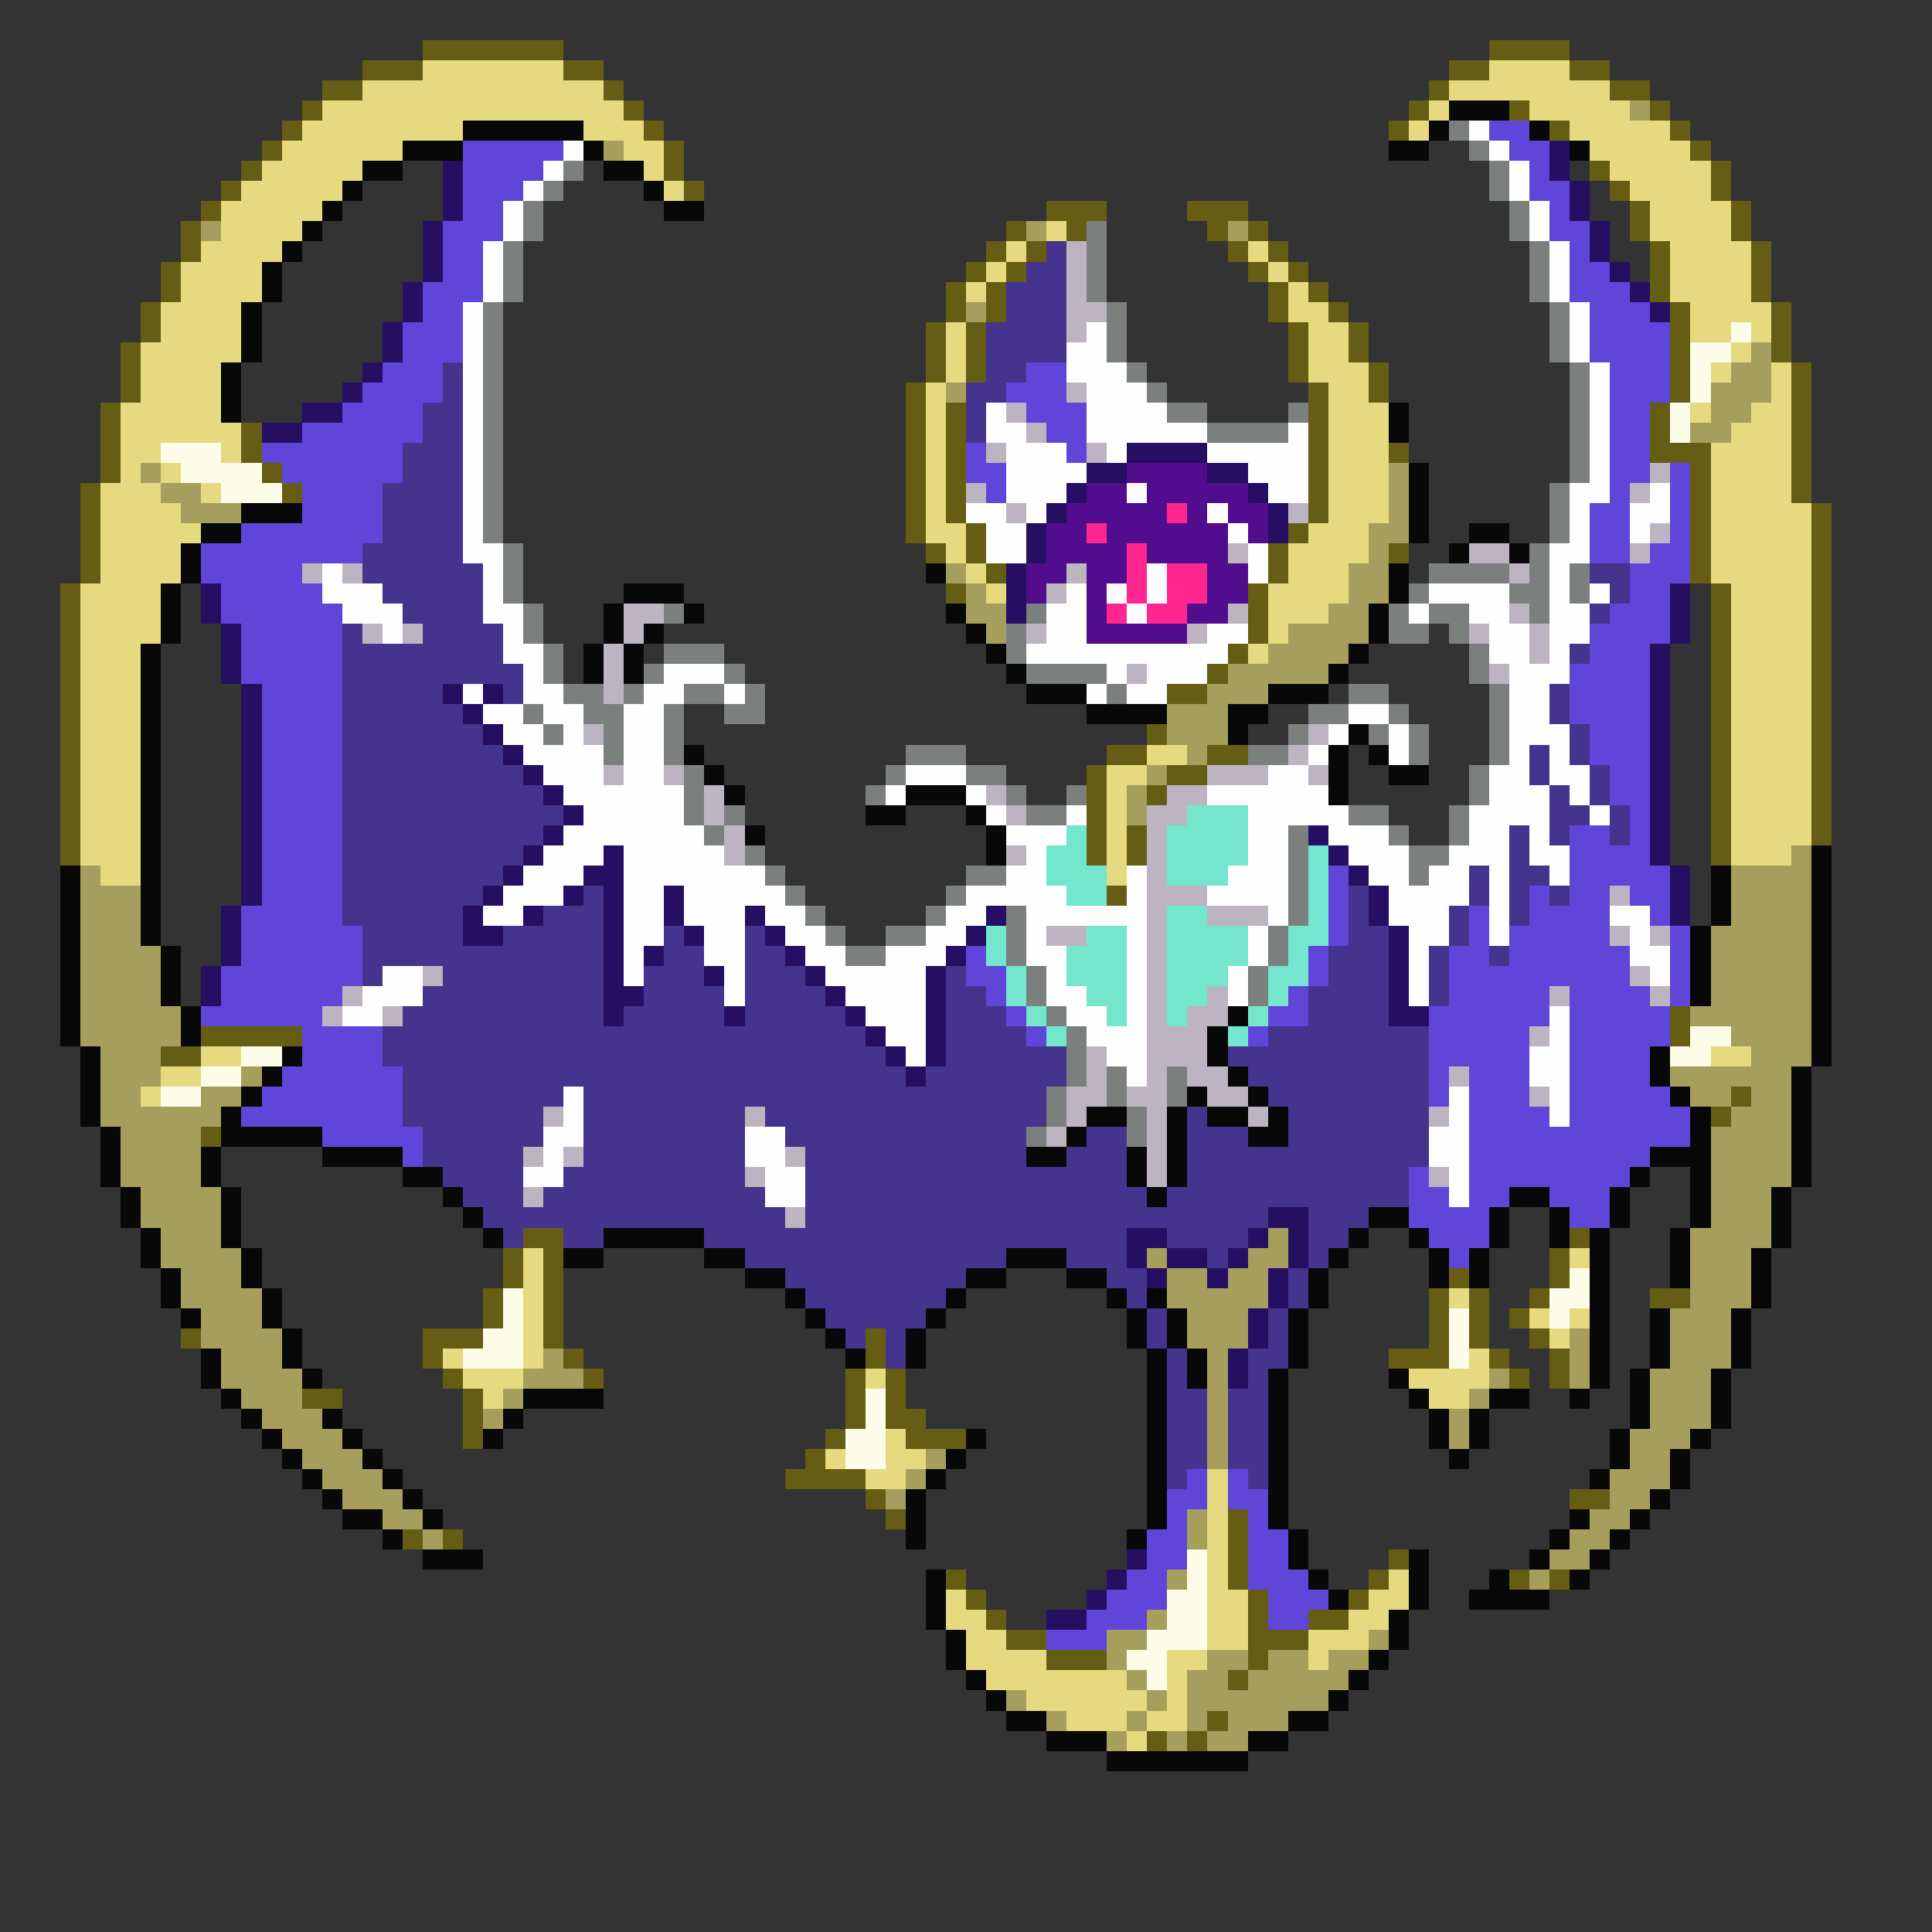 <svg xmlns="http://www.w3.org/2000/svg" viewBox="0 -0.5 96 96" shape-rendering="crispEdges">
<rect x="0" y="-0.5" width="96" height="96" fill="#333333" stroke="none"/>
<path stroke="#665d14" d="M21 2h7M74 2h4M18 3h3M28 3h2M72 3h2M78 3h2M16 4h2M30 4h1M71 4h1M80 4h2M15 5h1M31 5h1M70 5h1M75 5h1M82 5h1M14 6h1M32 6h1M69 6h1M77 6h1M83 6h1M13 7h1M33 7h1M84 7h1M12 8h1M33 8h1M79 8h1M85 8h1M11 9h1M34 9h1M80 9h1M85 9h1M10 10h1M52 10h3M59 10h3M81 10h1M86 10h1M9 11h1M50 11h1M53 11h1M60 11h1M62 11h1M81 11h1M86 11h1M9 12h1M49 12h1M51 12h1M61 12h1M63 12h1M82 12h1M87 12h1M8 13h1M48 13h1M50 13h1M62 13h1M64 13h1M82 13h1M87 13h1M8 14h1M47 14h1M49 14h1M63 14h1M65 14h1M82 14h1M87 14h1M7 15h1M47 15h1M49 15h1M63 15h1M66 15h1M83 15h1M88 15h1M7 16h1M46 16h1M48 16h1M64 16h1M67 16h1M83 16h1M88 16h1M6 17h1M46 17h1M48 17h1M64 17h1M67 17h1M83 17h1M88 17h1M6 18h1M46 18h1M48 18h1M64 18h1M68 18h1M83 18h1M89 18h1M6 19h1M45 19h1M65 19h1M68 19h1M83 19h1M89 19h1M5 20h1M45 20h1M47 20h1M65 20h1M82 20h1M89 20h1M5 21h1M12 21h1M45 21h1M47 21h1M65 21h1M82 21h1M89 21h1M5 22h1M12 22h1M45 22h1M47 22h1M65 22h1M69 22h1M82 22h3M89 22h1M5 23h1M13 23h1M45 23h1M47 23h1M65 23h1M84 23h1M89 23h1M4 24h1M14 24h1M45 24h1M47 24h1M65 24h1M84 24h1M89 24h1M4 25h1M45 25h1M47 25h1M65 25h1M84 25h1M90 25h1M4 26h1M45 26h1M48 26h1M64 26h1M84 26h1M90 26h1M4 27h1M46 27h1M48 27h1M63 27h1M69 27h1M84 27h1M90 27h1M4 28h1M49 28h1M63 28h1M84 28h1M90 28h1M3 29h1M47 29h1M62 29h1M85 29h1M90 29h1M3 30h1M62 30h1M85 30h1M90 30h1M3 31h1M62 31h1M85 31h1M90 31h1M3 32h1M61 32h1M85 32h1M90 32h1M3 33h1M60 33h1M85 33h1M90 33h1M3 34h1M58 34h2M85 34h1M90 34h1M3 35h1M85 35h1M90 35h1M3 36h1M57 36h1M85 36h1M90 36h1M3 37h1M55 37h2M60 37h2M85 37h1M90 37h1M3 38h1M54 38h1M58 38h2M85 38h1M90 38h1M3 39h1M54 39h1M57 39h1M85 39h1M90 39h1M3 40h1M54 40h1M85 40h1M90 40h1M3 41h1M54 41h1M56 41h1M85 41h1M90 41h1M3 42h1M54 42h1M56 42h1M85 42h1M55 44h1M83 50h1M10 51h5M83 51h1M8 52h2M86 54h1M85 55h1M10 56h1M26 61h2M78 61h1M25 62h1M27 62h1M77 62h1M25 63h1M27 63h1M72 63h1M77 63h1M24 64h1M27 64h1M71 64h1M73 64h1M76 64h1M82 64h2M24 65h1M27 65h1M71 65h1M73 65h1M75 65h1M9 66h1M21 66h3M27 66h1M43 66h1M71 66h1M73 66h1M76 66h1M21 67h1M28 67h1M43 67h1M69 67h3M74 67h1M77 67h1M22 68h1M29 68h1M42 68h1M44 68h1M75 68h1M77 68h1M15 69h2M23 69h1M42 69h1M44 69h1M23 70h1M42 70h1M44 70h2M23 71h1M41 71h1M45 71h3M40 72h1M39 73h4M43 74h1M78 74h2M44 75h1M61 75h1M20 76h1M22 76h1M61 76h1M61 77h1M69 77h1M47 78h1M61 78h1M68 78h1M75 78h1M77 78h1M48 79h1M62 79h1M67 79h1M49 80h1M62 80h1M65 80h2M50 81h2M62 81h3M52 82h3M62 82h1M61 83h1M60 85h1M57 86h1M59 86h1" />
<path stroke="#e5da7f" d="M21 3h7M74 3h4M18 4h12M72 4h8M16 5h15M71 5h1M76 5h5M15 6h8M29 6h3M70 6h1M78 6h5M14 7h6M31 7h2M79 7h5M13 8h5M32 8h1M80 8h5M12 9h5M33 9h1M81 9h4M11 10h5M82 10h4M11 11h4M52 11h1M82 11h4M10 12h4M50 12h1M62 12h1M83 12h4M9 13h4M49 13h1M63 13h1M83 13h4M9 14h4M48 14h1M64 14h1M83 14h4M8 15h4M64 15h2M84 15h4M8 16h4M47 16h1M65 16h2M84 16h2M87 16h1M7 17h5M47 17h1M65 17h2M86 17h1M7 18h4M47 18h1M65 18h3M85 18h1M88 18h1M7 19h4M46 19h1M66 19h2M88 19h1M6 20h5M46 20h1M66 20h3M84 20h1M87 20h2M6 21h6M46 21h1M66 21h3M86 21h3M6 22h2M11 22h1M46 22h1M66 22h3M85 22h4M6 23h1M8 23h1M46 23h1M66 23h3M85 23h4M5 24h3M10 24h1M46 24h1M66 24h3M85 24h4M5 25h4M46 25h1M66 25h3M85 25h5M5 26h5M46 26h2M65 26h3M85 26h5M5 27h4M47 27h1M64 27h4M85 27h5M5 28h4M48 28h1M64 28h3M85 28h5M4 29h4M49 29h1M63 29h4M86 29h4M4 30h4M63 30h3M86 30h4M4 31h4M63 31h1M86 31h4M4 32h3M62 32h1M86 32h4M4 33h3M86 33h4M4 34h3M86 34h4M4 35h3M86 35h4M4 36h3M86 36h4M4 37h3M57 37h2M86 37h4M4 38h3M55 38h2M86 38h4M4 39h3M55 39h1M86 39h4M4 40h3M55 40h1M86 40h4M4 41h3M55 41h1M86 41h4M4 42h3M55 42h1M86 42h3M5 43h2M55 43h1M10 52h2M85 52h2M8 53h2M7 54h1M26 62h1M78 62h1M26 63h1M26 64h1M72 64h1M26 65h1M76 65h1M78 65h1M26 66h1M77 66h1M22 67h1M26 67h1M73 67h1M23 68h3M43 68h1M70 68h4M24 69h1M71 69h2M44 71h1M41 72h1M44 72h2M43 73h2M60 73h1M60 74h1M60 75h1M60 76h1M60 77h1M60 78h1M69 78h1M47 79h1M60 79h2M68 79h2M47 80h2M60 80h2M67 80h2M48 81h2M60 81h2M65 81h3M48 82h4M58 82h2M65 82h1M49 83h7M58 83h1M51 84h6M58 84h1M53 85h3M57 85h2M56 86h1" />
<path stroke="#080808" d="M72 5h3M23 6h6M71 6h1M76 6h1M20 7h3M29 7h1M69 7h2M78 7h1M18 8h2M30 8h2M17 9h1M32 9h1M16 10h1M33 10h2M15 11h1M14 12h1M13 13h1M13 14h1M12 15h1M12 16h1M12 17h1M11 18h1M11 19h1M11 20h1M69 20h1M69 21h1M70 23h1M70 24h1M12 25h3M70 25h1M10 26h2M70 26h1M73 26h2M9 27h1M72 27h1M75 27h1M9 28h1M46 28h1M69 28h1M8 29h1M31 29h3M69 29h1M8 30h1M30 30h1M34 30h1M47 30h1M68 30h1M8 31h1M30 31h1M32 31h1M48 31h1M68 31h1M7 32h1M29 32h1M31 32h1M49 32h1M67 32h1M7 33h1M29 33h1M31 33h1M50 33h1M66 33h1M7 34h1M51 34h3M63 34h3M7 35h1M54 35h4M61 35h2M7 36h1M61 36h1M67 36h1M7 37h1M34 37h1M66 37h1M68 37h1M7 38h1M35 38h1M66 38h1M69 38h2M7 39h1M36 39h1M45 39h3M66 39h1M7 40h1M43 40h2M48 40h1M7 41h1M37 41h1M49 41h1M7 42h1M49 42h1M90 42h1M3 43h1M7 43h1M85 43h1M90 43h1M3 44h1M7 44h1M85 44h1M90 44h1M3 45h1M7 45h1M85 45h1M90 45h1M3 46h1M7 46h1M84 46h1M90 46h1M3 47h1M8 47h1M84 47h1M90 47h1M3 48h1M8 48h1M84 48h1M90 48h1M3 49h1M8 49h1M84 49h1M90 49h1M3 50h1M9 50h1M61 50h1M90 50h1M3 51h1M9 51h1M60 51h1M90 51h1M4 52h1M14 52h1M60 52h1M82 52h1M90 52h1M4 53h1M13 53h1M61 53h1M82 53h1M89 53h1M4 54h1M12 54h1M59 54h1M62 54h1M83 54h1M89 54h1M4 55h1M11 55h1M54 55h2M58 55h1M60 55h2M63 55h1M84 55h1M89 55h1M5 56h1M11 56h5M53 56h1M58 56h1M62 56h2M84 56h1M89 56h1M5 57h1M10 57h1M16 57h4M51 57h2M56 57h1M58 57h1M82 57h3M89 57h1M5 58h1M10 58h1M20 58h2M56 58h1M58 58h1M81 58h1M84 58h1M89 58h1M6 59h1M11 59h1M22 59h1M57 59h1M75 59h2M80 59h1M84 59h1M88 59h1M6 60h1M11 60h1M23 60h1M68 60h2M74 60h1M77 60h1M80 60h1M84 60h1M88 60h1M7 61h1M11 61h1M24 61h1M30 61h5M67 61h1M70 61h1M74 61h1M77 61h1M79 61h1M83 61h1M88 61h1M7 62h1M12 62h1M28 62h2M35 62h2M50 62h3M66 62h1M71 62h1M73 62h1M79 62h1M83 62h1M87 62h1M8 63h1M12 63h1M37 63h2M48 63h2M53 63h2M65 63h1M71 63h1M73 63h1M79 63h1M83 63h1M87 63h1M8 64h1M13 64h1M39 64h1M47 64h1M55 64h1M57 64h1M65 64h1M79 64h1M87 64h1M9 65h1M13 65h1M40 65h1M46 65h1M56 65h1M58 65h1M64 65h1M79 65h1M82 65h1M86 65h1M14 66h1M41 66h1M45 66h1M56 66h1M58 66h1M64 66h1M79 66h1M82 66h1M86 66h1M10 67h1M14 67h1M42 67h1M45 67h1M57 67h1M59 67h1M64 67h1M79 67h1M82 67h1M86 67h1M10 68h1M15 68h1M57 68h1M59 68h1M63 68h1M69 68h1M79 68h1M81 68h1M85 68h1M11 69h1M26 69h4M57 69h1M63 69h1M70 69h1M74 69h2M78 69h1M81 69h1M85 69h1M12 70h1M16 70h1M25 70h1M57 70h1M63 70h1M71 70h1M73 70h1M81 70h1M85 70h1M13 71h1M17 71h1M24 71h1M48 71h1M57 71h1M63 71h1M71 71h1M73 71h1M80 71h1M84 71h1M14 72h1M18 72h1M47 72h1M57 72h1M63 72h1M72 72h1M80 72h1M83 72h1M15 73h1M19 73h1M46 73h1M57 73h1M63 73h1M79 73h1M83 73h1M16 74h1M20 74h1M45 74h1M57 74h1M63 74h1M82 74h1M17 75h2M21 75h1M45 75h1M57 75h1M63 75h1M78 75h1M81 75h1M19 76h1M45 76h1M56 76h1M64 76h1M77 76h1M80 76h1M21 77h3M64 77h1M70 77h1M76 77h1M79 77h1M46 78h1M65 78h1M70 78h1M74 78h1M78 78h1M46 79h1M66 79h1M70 79h1M73 79h4M46 80h1M69 80h1M47 81h1M69 81h1M47 82h1M68 82h1M48 83h1M67 83h1M49 84h1M66 84h1M50 85h2M64 85h2M52 86h3M62 86h2M55 87h7" />
<path stroke="#a69e5c" d="M81 5h1M30 7h1M10 11h1M51 11h1M61 11h1M48 15h1M87 17h1M86 18h2M47 19h1M85 19h3M85 20h2M84 21h2M7 23h1M69 23h1M8 24h2M69 24h1M9 25h3M69 25h1M68 26h2M68 27h1M47 28h1M67 28h2M48 29h1M67 29h2M48 30h2M66 30h2M49 31h1M64 31h4M63 32h4M61 33h5M60 34h3M58 35h3M58 36h3M59 37h1M57 38h1M56 39h1M56 40h1M89 42h1M4 43h1M86 43h4M4 44h3M86 44h4M4 45h3M86 45h4M4 46h3M85 46h5M4 47h4M85 47h5M4 48h4M85 48h5M4 49h4M85 49h5M4 50h5M84 50h6M4 51h5M86 51h4M5 52h3M87 52h3M5 53h3M12 53h1M83 53h6M5 54h2M10 54h2M84 54h2M87 54h2M5 55h6M86 55h3M6 56h4M85 56h4M6 57h4M85 57h4M6 58h4M85 58h4M7 59h4M85 59h3M7 60h4M85 60h3M8 61h3M63 61h1M84 61h4M8 62h4M57 62h1M62 62h2M84 62h3M9 63h3M58 63h2M61 63h2M84 63h3M9 64h4M58 64h5M84 64h3M10 65h3M59 65h3M83 65h3M10 66h4M59 66h3M78 66h1M83 66h3M11 67h3M27 67h1M60 67h1M78 67h1M83 67h3M11 68h4M26 68h3M60 68h1M74 68h1M78 68h1M82 68h3M12 69h3M25 69h1M60 69h1M73 69h1M82 69h3M13 70h3M24 70h1M60 70h1M72 70h1M82 70h3M14 71h3M60 71h1M72 71h1M81 71h3M15 72h3M46 72h1M60 72h1M81 72h2M16 73h3M45 73h1M80 73h3M17 74h3M44 74h1M80 74h2M19 75h2M59 75h1M79 75h2M21 76h1M59 76h1M78 76h2M77 77h2M58 78h1M76 78h1M57 80h1M55 81h2M68 81h1M55 82h1M60 82h2M63 82h2M66 82h2M56 83h1M59 83h2M62 83h5M50 84h1M57 84h1M59 84h7M52 85h1M56 85h1M59 85h1M61 85h3M55 86h1M58 86h1M60 86h2" />
<path stroke="#7b807e" d="M72 6h1M73 7h1M28 8h1M74 8h1M27 9h1M74 9h1M26 10h1M75 10h1M26 11h1M54 11h1M75 11h1M25 12h1M54 12h1M76 12h1M25 13h1M54 13h1M76 13h1M25 14h1M54 14h1M76 14h1M24 15h1M55 15h1M77 15h1M24 16h1M55 16h1M77 16h1M24 17h1M55 17h1M77 17h1M24 18h1M56 18h1M78 18h1M24 19h1M57 19h1M78 19h1M24 20h1M58 20h2M64 20h1M78 20h1M24 21h1M60 21h4M78 21h1M24 22h1M78 22h1M24 23h1M78 23h1M24 24h1M77 24h1M24 25h1M77 25h1M24 26h1M77 26h1M25 27h1M76 27h1M25 28h1M71 28h4M76 28h1M78 28h1M25 29h1M70 29h1M75 29h2M78 29h1M26 30h1M33 30h1M51 30h1M69 30h1M71 30h2M76 30h1M26 31h1M50 31h1M69 31h2M72 31h1M27 32h1M33 32h3M50 32h1M73 32h1M27 33h1M32 33h1M36 33h1M51 33h4M73 33h1M28 34h2M31 34h1M34 34h2M37 34h1M55 34h1M67 34h2M74 34h1M26 35h1M29 35h2M33 35h1M36 35h2M65 35h2M69 35h1M74 35h1M27 36h1M30 36h1M33 36h1M64 36h1M68 36h1M70 36h1M74 36h1M30 37h1M33 37h1M45 37h3M62 37h2M70 37h1M74 37h1M34 38h1M44 38h1M48 38h2M73 38h1M34 39h1M43 39h1M50 39h1M53 39h1M73 39h1M34 40h1M36 40h1M51 40h2M67 40h2M72 40h1M35 41h1M64 41h1M69 41h1M72 41h1M37 42h1M64 42h1M70 42h2M38 43h1M48 43h2M64 43h1M70 43h1M39 44h1M47 44h1M64 44h1M40 45h1M46 45h1M50 45h1M64 45h1M41 46h1M44 46h2M50 46h1M63 46h1M42 47h2M50 47h1M63 47h1M51 48h1M62 48h1M51 49h1M62 49h1M52 50h1M53 51h1M53 52h1M53 53h1M55 53h1M58 53h1M52 54h1M55 54h1M58 54h1M52 55h1M56 55h1M51 56h1M56 56h1" />
<path stroke="#fefefe" d="M73 6h1M28 7h1M74 7h1M27 8h1M75 8h1M26 9h1M75 9h1M25 10h1M76 10h1M25 11h1M76 11h1M24 12h1M77 12h1M24 13h1M77 13h1M24 14h1M77 14h1M23 15h1M78 15h1M23 16h1M54 16h1M78 16h1M23 17h1M53 17h2M78 17h1M23 18h1M53 18h3M79 18h1M23 19h1M54 19h3M79 19h1M23 20h1M49 20h1M54 20h4M79 20h1M23 21h1M49 21h2M54 21h6M64 21h1M79 21h1M23 22h1M50 22h3M55 22h1M60 22h5M79 22h1M23 23h1M50 23h4M62 23h3M79 23h1M23 24h1M50 24h3M63 24h2M78 24h2M82 24h1M23 25h1M48 25h2M51 25h1M60 25h1M78 25h1M81 25h2M23 26h1M49 26h2M61 26h1M78 26h1M81 26h1M23 27h2M49 27h2M62 27h1M77 27h2M16 28h1M24 28h1M62 28h1M77 28h1M16 29h3M24 29h1M53 29h1M71 29h4M77 29h1M79 29h1M17 30h3M24 30h2M52 30h2M70 30h1M73 30h2M77 30h2M19 31h1M25 31h1M52 31h2M60 31h2M74 31h2M77 31h2M25 32h2M51 32h10M74 32h2M77 32h1M26 33h1M33 33h3M55 33h1M57 33h3M75 33h3M23 34h1M26 34h2M32 34h2M36 34h1M54 34h1M56 34h2M75 34h2M24 35h2M27 35h2M31 35h2M67 35h2M75 35h2M25 36h2M28 36h1M31 36h2M66 36h1M69 36h1M75 36h3M26 37h4M31 37h2M65 37h1M69 37h1M75 37h1M77 37h1M27 38h3M31 38h2M45 38h3M63 38h2M74 38h2M77 38h2M28 39h6M44 39h1M48 39h1M60 39h6M74 39h3M78 39h1M29 40h5M49 40h1M53 40h1M62 40h5M73 40h4M79 40h1M28 41h7M50 41h3M62 41h2M66 41h3M73 41h2M76 41h1M27 42h3M31 42h5M51 42h1M62 42h2M67 42h3M72 42h3M76 42h2M26 43h3M31 43h7M50 43h2M56 43h1M61 43h3M68 43h2M71 43h2M74 43h1M77 43h1M25 44h3M31 44h2M34 44h5M48 44h5M56 44h1M60 44h4M69 44h4M74 44h1M24 45h2M31 45h2M34 45h3M38 45h2M47 45h2M51 45h6M63 45h1M69 45h3M74 45h1M80 45h2M31 46h2M35 46h2M39 46h2M46 46h2M51 46h1M56 46h1M62 46h1M70 46h2M74 46h1M81 46h1M31 47h1M35 47h2M40 47h2M44 47h3M51 47h2M56 47h1M62 47h1M70 47h1M81 47h2M19 48h2M31 48h1M36 48h1M41 48h5M52 48h1M56 48h1M61 48h1M70 48h1M82 48h1M18 49h3M36 49h1M42 49h4M52 49h2M56 49h1M61 49h1M70 49h1M17 50h2M43 50h3M53 50h2M56 50h1M77 50h1M44 51h2M54 51h3M77 51h1M45 52h1M55 52h2M76 52h2M56 53h1M76 53h2M28 54h1M72 54h1M77 54h1M28 55h1M72 55h1M77 55h1M27 56h2M37 56h2M71 56h2M27 57h1M37 57h2M71 57h2M26 58h2M38 58h2M72 58h1M38 59h2M72 59h1" />
<path stroke="#6046d8" d="M74 6h2M23 7h5M75 7h2M23 8h4M76 8h1M23 9h3M76 9h2M23 10h2M77 10h1M22 11h3M77 11h2M22 12h2M78 12h1M22 13h2M78 13h2M21 14h3M78 14h3M21 15h2M79 15h3M20 16h3M79 16h4M20 17h3M79 17h4M19 18h3M51 18h2M80 18h3M18 19h4M50 19h3M80 19h3M17 20h4M51 20h3M80 20h2M15 21h6M52 21h2M80 21h2M13 22h7M48 22h1M53 22h1M80 22h2M14 23h6M48 23h2M80 23h2M83 23h1M15 24h4M49 24h1M80 24h1M83 24h1M15 25h4M79 25h2M83 25h1M12 26h7M79 26h2M83 26h1M10 27h8M79 27h2M82 27h2M10 28h5M81 28h3M11 29h5M81 29h2M11 30h6M80 30h3M12 31h5M79 31h4M12 32h5M79 32h3M12 33h5M78 33h4M13 34h4M78 34h4M13 35h4M78 35h4M13 36h4M79 36h3M13 37h4M79 37h3M13 38h4M80 38h2M13 39h4M80 39h2M13 40h4M81 40h1M13 41h4M78 41h2M81 41h1M13 42h4M78 42h4M13 43h4M66 43h1M78 43h5M13 44h4M66 44h1M76 44h1M78 44h2M81 44h2M12 45h5M66 45h1M73 45h1M76 45h4M82 45h1M12 46h6M66 46h1M73 46h1M75 46h5M83 46h1M12 47h6M48 47h1M65 47h1M72 47h2M75 47h6M83 47h1M11 48h7M48 48h2M65 48h1M72 48h9M83 48h1M11 49h6M49 49h1M64 49h1M72 49h5M78 49h4M83 49h1M10 50h6M50 50h1M63 50h2M71 50h6M78 50h5M15 51h4M51 51h1M62 51h1M71 51h5M78 51h5M15 52h4M71 52h5M78 52h4M14 53h6M71 53h1M73 53h3M78 53h4M13 54h7M71 54h1M73 54h3M78 54h5M12 55h8M73 55h4M78 55h6M16 56h5M73 56h11M20 57h1M73 57h9M70 58h1M73 58h8M70 59h2M73 59h2M77 59h3M70 60h4M78 60h2M71 61h3M72 62h1M59 73h1M61 73h1M58 74h2M61 74h2M58 75h1M62 75h1M57 76h2M62 76h2M57 77h2M62 77h2M56 78h2M62 78h3M55 79h3M63 79h3M54 80h3M63 80h2M52 81h3" />
<path stroke="#240f62" d="M77 7h1M22 8h1M77 8h1M22 9h1M78 9h1M22 10h1M78 10h1M21 11h1M79 11h1M21 12h1M79 12h1M21 13h1M80 13h1M20 14h1M81 14h1M20 15h1M82 15h1M19 16h1M19 17h1M18 18h1M17 19h1M15 20h2M13 21h2M56 22h4M54 23h2M60 23h2M53 24h1M62 24h1M52 25h1M63 25h1M51 26h1M63 26h1M51 27h1M50 28h1M10 29h1M50 29h1M83 29h1M10 30h1M50 30h1M83 30h1M11 31h1M83 31h1M11 32h1M82 32h1M11 33h1M82 33h1M12 34h1M22 34h1M24 34h1M82 34h1M12 35h1M23 35h1M82 35h1M12 36h1M24 36h1M82 36h1M12 37h1M25 37h1M82 37h1M12 38h1M26 38h1M82 38h1M12 39h1M27 39h1M82 39h1M12 40h1M28 40h1M82 40h1M12 41h1M27 41h1M65 41h1M82 41h1M12 42h1M26 42h1M30 42h1M66 42h1M82 42h1M12 43h1M25 43h1M29 43h2M67 43h1M83 43h1M12 44h1M24 44h1M28 44h1M30 44h1M33 44h1M68 44h1M83 44h1M11 45h1M23 45h1M26 45h1M30 45h1M33 45h1M37 45h1M49 45h1M68 45h1M83 45h1M11 46h1M23 46h2M30 46h1M34 46h1M38 46h1M48 46h1M69 46h1M11 47h1M30 47h1M32 47h1M39 47h1M47 47h1M69 47h1M10 48h1M30 48h1M35 48h1M40 48h1M46 48h1M69 48h1M10 49h1M30 49h2M41 49h1M46 49h1M69 49h1M30 50h1M36 50h1M42 50h1M46 50h1M69 50h2M43 51h1M46 51h1M44 52h1M46 52h1M45 53h1M63 60h2M56 61h2M62 61h1M64 61h1M56 62h1M58 62h2M61 62h1M64 62h1M57 63h1M60 63h1M63 63h1M63 64h1M62 65h1M62 66h1M61 67h1M61 68h1M56 77h1M55 78h1M54 79h1M52 80h2" />
<path stroke="#45348e" d="M52 12h1M51 13h2M50 14h3M50 15h3M49 16h4M49 17h4M22 18h1M49 18h2M22 19h1M48 19h2M21 20h2M48 20h1M21 21h2M48 21h1M20 22h3M20 23h3M19 24h4M19 25h4M19 26h4M18 27h5M18 28h6M79 28h2M19 29h5M80 29h1M20 30h4M79 30h1M17 31h1M21 31h4M17 32h8M78 32h1M17 33h9M17 34h5M25 34h1M77 34h1M17 35h6M77 35h1M17 36h7M78 36h1M17 37h8M76 37h1M78 37h1M17 38h9M76 38h1M79 38h1M17 39h10M77 39h1M79 39h1M17 40h11M77 40h2M80 40h1M17 41h10M75 41h1M77 41h1M80 41h1M17 42h9M75 42h1M17 43h8M73 43h1M75 43h2M17 44h7M29 44h1M67 44h1M73 44h1M75 44h1M77 44h1M17 45h6M27 45h3M67 45h1M72 45h1M75 45h1M18 46h5M25 46h5M33 46h1M37 46h1M67 46h2M72 46h1M18 47h12M33 47h2M37 47h2M66 47h3M71 47h1M74 47h1M18 48h1M22 48h8M32 48h3M37 48h3M47 48h1M66 48h3M71 48h1M21 49h9M32 49h4M37 49h4M47 49h2M65 49h4M71 49h1M20 50h10M31 50h5M37 50h5M47 50h3M65 50h4M19 51h24M47 51h4M63 51h8M19 52h25M47 52h6M61 52h10M20 53h25M46 53h7M62 53h9M20 54h8M29 54h23M63 54h8M20 55h7M29 55h8M38 55h14M59 55h1M64 55h7M21 56h6M29 56h8M39 56h12M54 56h2M59 56h3M64 56h7M21 57h5M29 57h8M40 57h11M53 57h3M59 57h12M22 58h4M28 58h9M40 58h16M59 58h11M23 59h3M27 59h11M40 59h17M58 59h12M24 60h15M40 60h23M65 60h3M25 61h1M28 61h2M35 61h21M58 61h4M65 61h2M37 62h13M53 62h3M60 62h1M65 62h1M39 63h9M55 63h2M64 63h1M40 64h7M56 64h1M64 64h1M41 65h5M57 65h1M63 65h1M42 66h1M44 66h1M57 66h1M63 66h1M44 67h1M58 67h1M62 67h2M58 68h1M62 68h1M58 69h2M61 69h2M58 70h2M61 70h2M58 71h2M61 71h2M58 72h2M61 72h2M58 73h1M62 73h1" />
<path stroke="#bcb5c1" d="M53 12h1M53 13h1M53 14h1M53 15h2M53 16h1M53 19h1M50 20h1M51 21h1M49 22h1M54 22h1M82 23h1M48 24h1M81 24h1M50 25h1M64 25h1M82 26h1M61 27h1M73 27h2M81 27h1M15 28h1M17 28h1M53 28h1M75 28h1M52 29h1M31 30h2M61 30h1M75 30h1M18 31h1M20 31h1M31 31h1M51 31h1M59 31h1M73 31h1M76 31h1M30 32h1M76 32h1M30 33h1M56 33h1M74 33h1M30 34h1M29 36h1M65 36h1M64 37h1M30 38h1M33 38h1M60 38h3M65 38h1M35 39h1M49 39h1M58 39h2M35 40h1M50 40h1M57 40h2M36 41h1M57 41h1M36 42h1M50 42h1M57 42h1M57 43h1M57 44h3M80 44h1M57 45h1M60 45h3M52 46h2M57 46h1M80 46h1M82 46h1M57 47h1M21 48h1M57 48h1M81 48h1M17 49h1M57 49h1M60 49h1M77 49h1M82 49h1M16 50h1M19 50h1M57 50h1M59 50h2M57 51h3M76 51h1M54 52h1M57 52h3M54 53h1M57 53h1M59 53h2M72 53h1M53 54h2M56 54h2M60 54h2M76 54h1M27 55h1M37 55h1M53 55h1M57 55h1M62 55h1M71 55h1M52 56h1M57 56h1M26 57h1M28 57h1M39 57h1M57 57h1M37 58h1M57 58h1M71 58h1M26 59h1M39 60h1" />
<path stroke="#fdfce8" d="M86 16h1M84 17h2M84 18h1M84 19h1M83 20h1M83 21h1M8 22h3M9 23h4M11 24h3M84 51h2M12 52h2M83 52h2M10 53h2M8 54h2M78 63h1M25 64h1M77 64h2M25 65h1M72 65h1M77 65h1M24 66h2M72 66h1M23 67h3M72 67h1M43 69h1M43 70h1M42 71h2M42 72h2M59 77h1M59 78h1M58 79h2M58 80h2M57 81h3M56 82h2M57 83h1" />
<path stroke="#510d8e" d="M56 23h4M54 24h2M57 24h5M53 25h5M59 25h1M61 25h2M52 26h2M55 26h6M62 26h1M52 27h4M57 27h4M51 28h2M54 28h2M60 28h2M51 29h1M54 29h1M60 29h2M54 30h1M59 30h2M54 31h5" />
<path stroke="#fcfcfc" d="M56 24h1M57 28h1M55 29h1M57 29h1M56 30h1" />
<path stroke="#ff268f" d="M58 25h1M54 26h1M56 27h1M56 28h1M58 28h2M56 29h1M58 29h2M55 30h1M57 30h2" />
<path stroke="#73e6cd" d="M59 40h3M53 41h1M58 41h4M52 42h2M58 42h4M65 42h1M52 43h3M58 43h3M65 43h1M53 44h2M65 44h1M58 45h2M65 45h1M49 46h1M54 46h2M58 46h4M64 46h2M49 47h1M53 47h3M58 47h4M64 47h1M50 48h1M53 48h3M58 48h3M63 48h2M50 49h1M54 49h2M58 49h2M63 49h1M51 50h1M55 50h1M58 50h1M62 50h1M52 51h1M61 51h1" />
</svg>